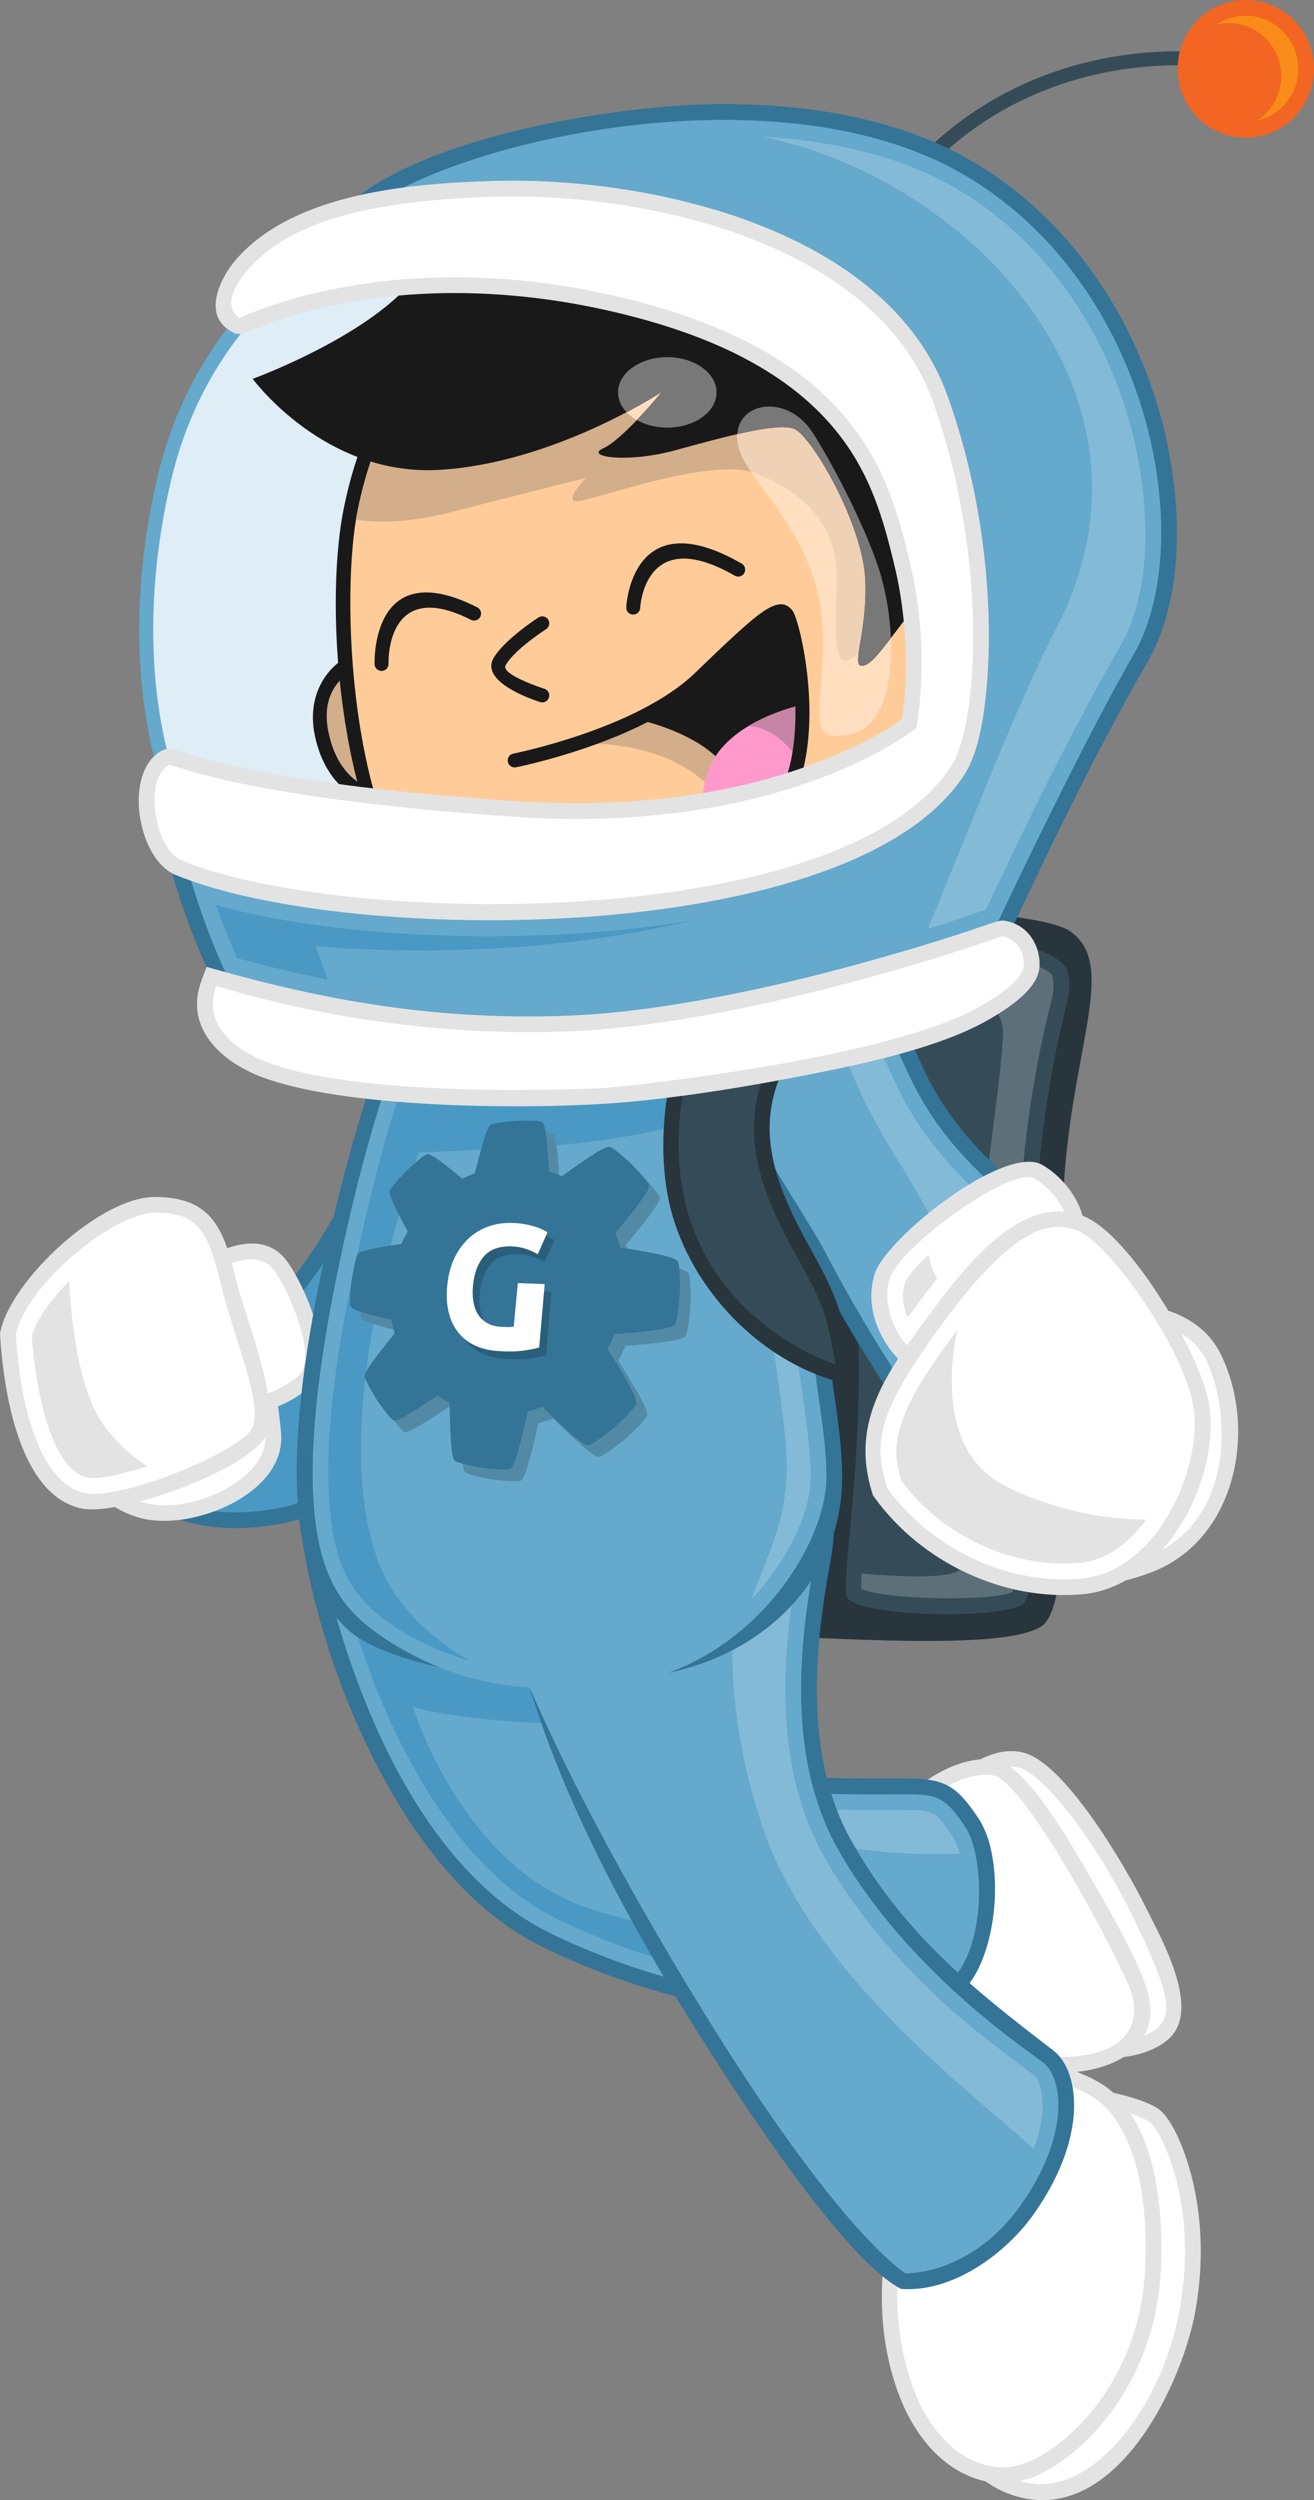 <?xml version="1.0" encoding="utf-8"?>
<!-- Generator: Adobe Illustrator 25.3.1, SVG Export Plug-In . SVG Version: 6.00 Build 0)  -->
<svg version="1.1" xmlns="http://www.w3.org/2000/svg" xmlns:xlink="http://www.w3.org/1999/xlink" x="0px" y="0px"
	 viewBox="481.578 73.793 244.276 464.54" enable-background="new 481.578 73.793 244.276 464.54" xml:space="preserve">
<rect x="481.578" y="73.793" width="244.276" height="464.54" fill="#808080" stroke="none"/>
<g id="Layer_1">
	<g id="_105815792">
		<path id="_105036856" fill="#65A9CC" d="M512.499,221.388c-2.013-4.529-3.331-11.112-4.024-15.949
			c-2.02-14.077-0.922-28.68,2.252-42.5c3.363-14.643,10.717-27.637,21.928-37.669c4.212-3.769,10.524-8.361,15.863-10.5l0.31-0.124
			l0.331-0.042c23.557-2.968,64.651-2.163,83.344,14.331c14.648,12.923,22.946,24.738,25.288,44.26
			c0.375,3.131,0.629,6.275,0.936,9.414c0.872,8.956,0.444,21.2-2.104,29.986l-0.203,0.702l-0.536,0.492
			c-4.058,3.723-11.267,7.44-16.202,9.631c-15.954,7.082-34.089,10.3-51.426,11.198c-17.858,0.925-36.35,0.211-53.948-3.166
			c-5.826-1.117-13.308-2.774-18.83-5.092l-0.956-0.4L512.499,221.388z"/>
		<path id="_105044656" fill="#DEEDF6" d="M514.877,220.331c0,0-9.663-21.757-1.613-56.809c8.049-35.052,36.22-46.334,36.22-46.334
			s57.551-7.253,81.295,13.698c23.744,20.951,23.744,35.454,25.353,51.974c1.609,16.52-2.012,29.009-2.012,29.009
			s-19.318,17.729-66.002,20.146c-46.683,2.417-71.635-8.058-71.635-8.058L514.877,220.331L514.877,220.331z"/>
		<path id="_105046936" fill="#191919" d="M554.227,193.61l2.679,27.273c0.492,5.012-7.195,2.1-8.724,1.306
			c-4.598-2.391-7.068-6.863-8.09-11.806c-1.714-8.292,3.132-15.255,11.452-16.403L554.227,193.61z"/>
		<path id="_105042472" fill="#D3AE8A" d="M551.9,196.561c0,0-11.673,1.611-9.257,13.295c2.415,11.684,11.671,11.281,11.671,11.281
			L551.9,196.561z"/>
		<path id="_105036088" fill="#191919" d="M673.903,178.657c7.796-0.523,14.083,4.102,13.81,13.146
			c-0.19,6.317-2.7,11.661-7.505,15.753c-3.048,2.597-5.686,3.669-9.104,5.373c-1.134,1.125-6.144,10.834-7.238,12.642
			c-4.76,7.849-10.607,14.903-18.397,19.915c-10.256,6.602-25.72,11.823-38.052,12.697c-19.441,1.265-32.391,0.667-47.296-14.255
			c-14.915-14.933-18.655-56.072-14.593-75.894c4.215-20.566,14.904-35.231,34.782-43.192c23.317-9.337,57.315-11.031,75.368,9.564
			C665.454,145.561,672.834,163.302,673.903,178.657L673.903,178.657z"/>
		<path id="_105043720" fill="#FFCC99" d="M607.238,255.585c-15.494,1.008-29.781,2.016-45.275-13.497
			c-15.494-15.512-17.104-57.818-13.885-73.53c3.22-15.713,11.064-32.433,33.198-41.297c22.136-8.865,55.137-10.88,72.441,8.863
			c17.305,19.743,17.708,45.529,17.708,45.529s14.086-3.223,13.683,10.072c-0.402,13.295-12.073,17.326-15.293,18.937
			c-3.221,1.611-8.854,21.755-25.758,32.634C627.155,254.174,607.238,255.585,607.238,255.585L607.238,255.585z"/>
		<path id="_105045352" fill="#D3AE8A" d="M588.912,212.003c0,0,13.803-1.131,23.078,6.57c9.276,7.702,11.538,18.122,11.538,16.763
			c0-1.36-2.261-25.372-2.714-26.956c-0.453-1.585-5.656-7.475-5.656-7.475s-9.963,5.208-16.072,7.021
			C592.975,209.739,588.912,212.003,588.912,212.003z"/>
		<path id="_105045280" fill="#D3AE8A" d="M547.753,170.386c0.105-0.642,0.211-1.256,0.329-1.828
			c3.216-15.72,11.058-32.428,33.192-41.299c1.247-0.499,2.534-0.974,3.848-1.427c1.846-0.135,3.506-0.26,4.919-0.356
			c13.123-0.907,28.511,0.453,30.998,0.68c2.487,0.227,15.839,11.099,20.815,15.629c4.977,4.531,14.48,23.557,14.48,23.557
			S650,184.822,642.76,193.43c-7.239,8.608-5.656-2.264-5.656-12.458c0-10.194-6.788-16.083-15.159-19.254
			c-8.371-3.171-30.997,5.437-33.26,5.21c-2.263-0.227,1.81-4.304,1.81-4.304s-4.752,1.131-25.114,6.342
			C557.973,170.862,552.161,170.992,547.753,170.386L547.753,170.386z"/>
		<path id="_105044560" fill="#FFDFBF" d="M605.628,140.153c5.058,0,9.157,2.932,9.157,6.548c0,3.615-4.1,6.547-9.157,6.547
			c-5.055,0-9.155-2.932-9.155-6.547C596.472,143.085,600.573,140.153,605.628,140.153L605.628,140.153z"/>
		<path id="_105043504" fill="#FFDFBF" d="M620.822,160.903c4.426,6.648,13.079,15.511,13.683,29.814
			c0.604,14.303-4.026,21.355,5.029,19.541c9.056-1.813,8.853-18.937,5.836-29.412c-2.31-8.02-8.785-20.557-12.708-26.651
			C626.731,144.985,613.413,149.776,620.822,160.903z"/>
		<path id="_105040888" fill="#EFD2B6" d="M620.827,160.905l0.388,0.575c0.253,0.071,0.499,0.15,0.731,0.238
			c8.371,3.171,15.158,9.059,15.158,19.254c0,10.194-1.583,21.066,5.657,12.458c1.379-1.638,2.719-3.672,3.994-5.89
			c-0.325-2.375-0.801-4.657-1.388-6.691c-2.308-8.023-8.784-20.555-12.709-26.656C626.731,144.987,613.413,149.775,620.827,160.905
			L620.827,160.905z"/>
		<path id="_105046216" fill="#191919" d="M555.923,128.47c-9.658,9.266-27.366,15.712-27.366,15.712s13.278,18.129,34.609,16.921
			c21.33-1.208,41.452-14.503,41.452-14.503s-7.245,8.864-10.866,10.476c-3.622,1.61,4.428,2.818,13.281,0.401
			c8.854-2.417,18.914-5.235,22.134-4.028c3.221,1.208,12.879,17.728,13.281,28.203c0.403,10.475-3.22,16.92,0,15.712
			c3.221-1.208,9.659-14.102,14.488-14.102s19.318-4.834,19.318-4.834s-0.807-41.903-19.318-52.378
			c-18.513-10.476-23.745-8.46-23.745-8.46C617.286,105.15,570.362,114.618,555.923,128.47L555.923,128.47z"/>
		<path id="_105047608" fill="#787878" d="M598.056,150.382c4.104-2.163,6.564-3.781,6.564-3.781s-2.134,2.599-4.658,5.24
			c1.558,0.88,3.528,1.408,5.667,1.408c5.058,0,9.157-2.932,9.157-6.547c0-3.616-4.1-6.548-9.157-6.548
			c-5.056,0-9.155,2.932-9.155,6.548C596.473,148.066,597.055,149.333,598.056,150.382L598.056,150.382z"/>
		<path id="_105037216" fill="#787878" d="M618.647,154.45c4.719-1.084,8.708-1.68,10.521-1
			c3.221,1.208,12.879,17.728,13.281,28.203c0.403,10.475-3.22,16.92,0,15.712c1.211-0.454,2.876-2.566,4.742-5.02
			c-0.17-4.036-0.847-8.111-1.821-11.499c-2.31-8.02-8.785-20.557-12.708-26.651C628.064,147.054,619.022,148.328,618.647,154.45
			L618.647,154.45z"/>
		<path id="_105037144" fill="#191919" d="M553.807,197.128c0.019,0.716-0.546,1.314-1.262,1.333
			c-0.715,0.018-1.313-0.546-1.332-1.262c-0.001-0.057-0.784-20.618,19.086-10.561c0.641,0.322,0.898,1.105,0.576,1.745
			c-0.322,0.64-1.104,0.897-1.745,0.576C553.186,180.887,553.807,197.085,553.807,197.128L553.807,197.128z"/>
		<path id="_105036808" fill="#191919" d="M600.591,186.765c-0.041,0.715-0.658,1.261-1.373,1.22
			c-0.716-0.042-1.262-0.658-1.221-1.374c0.003-0.054,0.908-19.937,21.462-8.099c0.62,0.356,0.834,1.151,0.479,1.771
			c-0.356,0.62-1.151,0.834-1.771,0.478C601.297,171.045,600.593,186.722,600.591,186.765z"/>
		<path id="_105042544" fill="#191919" d="M582.798,201.776c0.679,0.225,1.048,0.96,0.823,1.638
			c-0.225,0.679-0.96,1.048-1.639,0.823c-0.029-0.009-11.3-3.435-8.674-8.112c1.966-3.5,8.369-7.6,8.385-7.609
			c0.604-0.384,1.406-0.206,1.791,0.397c0.384,0.603,0.206,1.406-0.397,1.791c-0.015,0.009-5.856,3.748-7.511,6.692
			C574.584,199.162,582.775,201.768,582.798,201.776L582.798,201.776z"/>
		<path id="_105039328" fill="#191919" d="M601.206,207.74c0,0,8.904,2.066,13.734,6.9c4.829,4.833,6.086,9.215,6.086,9.215
			s8.952-7.758,9.354-19.238c0.401-11.48-3.219-17.325-3.219-17.325s-6.441,3.225-11.672,9.066
			C610.258,202.2,601.001,207.639,601.206,207.74z"/>
		<path id="_105047680" fill="#FF99CC" d="M614.385,232.419c0,0-4.43-6.648-1.008-15.714c3.422-9.066,17.104-11.886,17.104-11.886
			S633.701,222.548,614.385,232.419z"/>
		<path id="_105040624" fill="#C785A6" d="M620.731,208.694c4.721-2.832,9.747-3.871,9.747-3.871s0.779,4.314-0.745,9.869
			C626.632,210.18,623.305,208.869,620.731,208.694z"/>
		<path id="_105044632" fill="#191919" d="M577.516,216.365c-0.701,0.143-1.389-0.311-1.532-1.012
			c-0.143-0.702,0.312-1.39,1.013-1.533c0.066-0.012,22.977-4.563,33.768-14.972c5.571-5.374,9.225-8.828,11.708-10.723
			c3.137-2.396,4.898-2.624,6.263-1.088l0.032,0.04l0.013,0.016l0.02,0.026c0.086,0.105,0.165,0.224,0.238,0.355l0.002-0.002
			c0.904,1.611,2.802,9.083,2.999,17.318c0.196,8.331-1.302,17.582-7.186,22.81l0.002,0.003c-0.81,0.718-1.708,1.366-2.695,1.92
			c-15.38,8.646-20.023,5.215-20.035,5.208c-0.609-0.379-0.797-1.182-0.419-1.791c0.379-0.609,1.182-0.797,1.791-0.418
			c0.009,0.006,3.396,2.602,17.393-5.266c0.812-0.456,1.559-0.996,2.236-1.597l0.002,0.002l0.003-0.002
			c5.185-4.604,6.497-13.098,6.313-20.806c-0.185-7.803-1.871-14.683-2.672-16.109l0.001-0.001l-0.001-0.003
			c-0.259-0.238-1.018,0.151-2.722,1.451c-2.396,1.828-5.992,5.229-11.486,10.529C601.223,211.66,577.585,216.351,577.516,216.365z"
			/>
		<path id="_105042208" fill="#337497" d="M563.927,266.794c1.511,3.408,9.257,20.862,11.675,25.597l0.976,0.984l-0.592,1.723
			c-5.544,16.119-22.569,57.491-40.6,61.48c-8.032,1.776-16.936,1.771-24.399-2.067c-4.615-2.372-9.355-6.827-9.918-12.27
			c-0.804-7.793,5.195-18.101,13.668-18.403c3.227-0.116,6.479-0.21,9.717-0.225c9.062-7.359,17.936-20.162,22.562-30.441
			c3.696-8.214,8.416-18.063,11.194-26.65l5.717-17.818V266.794L563.927,266.794z"/>
		<path id="_105046816" fill="#4A99C4" d="M573.217,294.146c0,0-19.006,55.27-38.464,59.573
			c-19.457,4.304-30.093-5.209-30.77-11.778c-0.678-6.57,4.523-14.949,10.86-15.177c6.336-0.227,10.635-0.227,10.635-0.227
			s14.934-11.552,24.21-32.165c9.275-20.613,11.311-26.957,11.311-26.957S572.992,293.919,573.217,294.146L573.217,294.146z"/>
		<path id="_105039976" fill="#E3E3E4" d="M496.689,343.819c-1.871-4.08,0.181-13.449,2.269-16.138
			c4.257-5.479,16.167-11.856,23.19-10.6c8.966,1.603,11.072,15.531,11.68,23.033c0.921,11.338-16.732,18.277-26.083,15.749
			c-3.89-1.052-7.253-3.148-9.267-6.714C497.314,347.085,497.243,345.86,496.689,343.819z"/>
		<path id="_105041968" fill="#FFFFFF" d="M499.457,342.845c0.453,1.586,0.68,7.93,9.05,10.193c8.371,2.266,23.08-4.303,22.4-12.685
			c-0.68-8.381-2.942-19.253-9.277-20.386c-6.335-1.134-17.194,5.436-20.362,9.514C498.1,333.559,499.005,342.62,499.457,342.845
			L499.457,342.845z"/>
		<path id="_105038536" fill="#E3E3E4" d="M516.124,310.249c4.731-3.977,13.885-8.672,18.711-2.231
			c3.565,4.759,9.735,19.028,4.044,23.722c-3.687,3.039-9.575,5.918-14.2,3.214c-3.716-2.173-8.124-17.059-9.477-21.63l-0.545-1.839
			L516.124,310.249L516.124,310.249z"/>
		<path id="_105047032" fill="#FFFFFF" d="M518.011,312.491c5.657-4.757,11.766-6.342,14.481-2.717
			c2.716,3.623,8.37,16.535,4.525,19.706c-3.846,3.171-8.146,4.53-10.86,2.944C523.444,330.839,518.011,312.491,518.011,312.491z"/>
		<path id="_105042424" fill="#E3E3E4" d="M481.661,321.165c2.061-9.633,18.566-24.968,28.656-24.968
			c10.558,0,12.825,5.777,15.067,15.161c1.57,6.578,8.629,23.514,5.627,29.224c-3.374,6.416-27.198,14.908-34.164,13.514
			c-11.928-2.385-14.632-22.54-15.246-32.13l-0.023-0.403L481.661,321.165z"/>
		<path id="_105045136" fill="#FFFFFF" d="M484.526,321.78c2.036-9.514,18.324-22.652,25.793-22.652
			c7.468,0,9.728,2.49,12.218,12.912c2.489,10.42,8.146,22.877,5.883,27.181c-2.263,4.304-24.209,13.363-30.997,12.005
			C490.635,349.868,485.658,339.447,484.526,321.78z"/>
		<path id="_105038080" fill="#E3E3E4" d="M487.477,322.026c0.46,6.502,2.696,24.762,10.518,26.328
			c1.865,0.373,6.228-0.598,10.973-2.137c-2.276-1.39-4.994-3.597-7.734-7.108c-5.259-6.739-6.503-21.142-6.793-27.29
			C490.985,315.347,488.245,319.153,487.477,322.026z"/>
		<path id="_105035920" fill="#E3E3E4" d="M660.07,403.294c3.101-2.844,8.073-5.119,12.271-3.704
			c7.81,2.634,18.747,21.52,22.218,28.555c2.744,5.56,10.018,18.185,4.799,23.972c-2.228,2.468-6.394,3.723-9.626,3.958
			l-1.833,0.132l-29.56-51.326L660.07,403.294L660.07,403.294z"/>
		<path id="_105820904" fill="#FFFFFF" d="M662.049,405.45c0,0,4.977-4.564,9.357-3.086c4.38,1.477,13.705,13.248,20.528,27.074
			c6.822,13.827,7.607,18.099,5.249,20.713c-2.359,2.615-7.662,2.999-7.662,2.999L662.049,405.45z"/>
		<path id="_105814712" fill="#E3E3E4" d="M650.872,437.596l-0.805-0.805l0.619-29.591l0.946-0.848
			c3.768-3.375,9.815-6.346,14.942-5.586c5.72,0.85,14.264,15.934,16.991,20.62c3.263,5.607,9.232,15.747,11.163,21.822
			c3.425,10.784-6.05,15.539-15.408,15.709C666.886,459.141,657.813,446.115,650.872,437.596L650.872,437.596z"/>
		<path id="_105815120" fill="#FFFFFF" d="M653.02,435.603c0.792,0.793,13.688,20.613,26.246,20.387
			c12.557-0.227,14.252-6.911,12.669-11.893c-1.583-4.982-19.684-39.525-25.792-40.433c-6.108-0.905-12.557,4.87-12.557,4.87
			L653.02,435.603z"/>
		<path id="_105816944" fill="#28353C" d="M605.121,377.048c25.341,0.453,62.448,4.075,70.141-1.133
			c7.692-5.209,2.263-60.707,4.299-84.944c2.036-24.237,9.498-38.282,0.901-44.17c-8.598-5.889-80.097-5.887-90.957-0.451
			c-10.859,5.435-9.504,120.504-4.525,126.394C589.959,378.634,605.121,377.048,605.121,377.048L605.121,377.048z"/>
		<path id="_105826568" fill="#354C58" d="M680.007,254.051c-2.714-5.89-24.886-7.701-27.602-4.984
			c-2.716,2.718-14.029,38.962-11.767,65.236c2.263,26.275-2.709,52.098-1.69,56.062c1.019,3.965,30.77,4.529,33.146,1.133
			c2.377-3.397,3.39-30.467,2.031-54.93c-1.358-24.464,3.514-46.776,4.983-53.006C680.579,257.335,680.691,256.881,680.007,254.051z
			"/>
		<path id="_105817712" fill="#5D6F78" d="M677.237,255.077c-2.154-3.301-19.25-5.354-22.805-3.844
			c-0.791,1.207-1.812,4.019-2.731,6.879c5.688-0.638,16.86-0.733,16.321,8.471c-0.724,12.322-4.705,32.255-5.792,59.075
			c-1.086,26.82,1.449,38.418-2.896,40.229c-3.164,1.317-12.649,0.715-17.581,0.289c-0.062,1.177-0.085,2.171-0.04,2.851
			c4.18,2.01,24.266,2.391,28.08,0.57c2.856-6.545,1.821-45.424,1.409-52.867c-0.976-17.562,1.007-36.681,5.057-53.84
			C676.941,260.005,677.814,257.89,677.237,255.077z"/>
		<path id="_105821312" fill="#337497" d="M538.294,356.919l46.607,19.402l0.29,1.547c1.657,8.675,7.807,18.331,16.273,21.592
			c12.976,4.997,34.529,4.786,48.498,4.786c7.317,0,9.471,1.334,13.524,7.423c5.055,7.594,3.712,25.429-2.856,32.006
			c-5.653,5.66-22.075,5.53-29.416,5.045c-16.604-1.099-33.667-5.812-48.604-13.089c-2.354-1.147-4.61-2.483-6.759-3.979
			c-20.444-14.229-33.777-46.396-37.835-70.192L538.294,356.919L538.294,356.919z"/>
		<path id="_105816272" fill="#65A9CC" d="M540.904,360.967c0,0,9.503,55.723,42.989,72.031
			c33.486,16.31,68.331,14.951,74.666,8.608c6.335-6.344,6.11-22.878,2.491-28.314c-3.619-5.438-4.978-6.117-11.087-6.117
			c-6.107,0-34.845,0.682-49.55-4.982c-14.706-5.663-18.1-23.783-18.1-23.783L540.904,360.967z"/>
		<path id="_105824360" fill="#4A99C4" d="M544.834,365.8c5.132,23.416,18.881,54.111,40.342,64.565
			c13.633,6.639,29.149,11.057,44.338,12.348l3.756-8.326c0,0-17.377,1.814-41.631-5.798c-24.255-7.611-33.306-37.692-33.306-37.692
			s4.705,1.811,20.272,2.899c2.32,0.162,4.761,0.173,7.248,0.084c-2.892-4.076-4.99-8.74-6.085-13.365L544.834,365.8L544.834,365.8z
			"/>
		<path id="_105825944" fill="#83BAD7" d="M659.976,418.221c-0.334-1.31-0.785-2.439-1.363-3.308
			c-2.936-4.409-3.394-4.811-8.649-4.811c-9.267,0-21.201,0.064-32.237-1.172c4.149,3.229,9.053,5.74,14.819,6.973
			C642.695,418.07,652.132,418.513,659.976,418.221z"/>
		<path id="_105813536" fill="#E3E3E4" d="M657.295,522.301l27.218-60.447l2.269,0.431c2.841,0.54,7.66,1.701,10.016,3.273
			c3.044,2.032,5.391,9.087,6.258,12.433c2.104,8.123,2.24,16.819,0.77,25.061c-2.393,13.413-13.808,37.496-30.779,35.118
			c-7.76-1.089-14.322-7.195-15.606-14.997L657.295,522.301L657.295,522.301z"/>
		<path id="_105823688" fill="#FFFFFF" d="M660.331,522.697c0,0,1.81,10.984,13.123,12.571
			c11.313,1.586,24.095-13.702,27.489-32.732c3.394-19.028-3.395-32.957-5.77-34.543c-2.375-1.587-8.936-2.832-8.936-2.832
			L660.331,522.697L660.331,522.697z"/>
		<path id="_105816080" fill="#E3E3E4" d="M651.425,477.629l22.345-21.524l1.626,0.467c3.492,1.007,9.457,3.054,12.229,5.295
			c8.974,7.257,10.193,22.54,9.797,33.081c-0.365,9.706-3.425,19.066-9.194,26.909c-3.738,5.083-9.556,10.558-15.669,12.569
			c-5.703,1.877-11.571,0.026-15.998-3.811c-6.004-5.202-9.023-13.385-10.317-21.02c-1.61-9.503-0.802-23.509,5.022-31.74
			L651.425,477.629L651.425,477.629z"/>
		<path id="_105814544" fill="#FFFFFF" d="M653.655,479.546c0,0-7.692,10.872-4.525,29.56c3.168,18.688,14.255,25.256,22.513,22.538
			c8.259-2.717,22.06-15.741,22.852-36.808c0.792-21.066-5.771-28.314-8.712-30.693c-2.94-2.378-11.199-4.757-11.199-4.757
			L653.655,479.546L653.655,479.546z"/>
		<path id="_105826520" fill="#337497" d="M576.755,370.426l56.32-24.897l1.377,1.992c2.023,2.924,2.315,8.459,2.097,11.82
			c-0.188,2.947-0.931,6.301-1.401,9.244c-0.756,4.73-1.348,9.463-1.593,14.248c-0.587,11.365,0.733,23.27,6.463,33.31
			c9.713,17.015,22.173,26.998,37.247,38.54c3.541,2.711,4.259,8.054,3.91,12.197c-0.562,6.667-3.756,13.2-7.61,18.564
			c-5.089,7.082-14.591,14.021-23.756,13.677l-0.729-0.028l-0.63-0.364c-12.109-7.019-35.208-43.875-41.994-55.162
			c-9.896-16.46-19.407-34.658-25.39-52.979c-1.646-5.047-3.949-12.761-4.214-18.152L576.755,370.426z"/>
		<path id="_105821240" fill="#65A9CC" d="M574.529,373.017c0,0,6.383,22.381,34.438,69.042
			c28.055,46.662,40.952,54.137,40.952,54.137s11.99,0.451,21.268-12.459c9.277-12.909,8.143-23.783,4.298-26.727
			c-3.845-2.944-25.339-17.214-38.01-39.414c-12.671-22.199-4.301-51.42-3.848-58.441c0.453-7.022-1.582-9.965-1.582-9.965
			L574.529,373.017L574.529,373.017z"/>
		<path id="_105823496" fill="#83BAD7" d="M673.742,473.043c0.828-2.177,1.407-4.415,1.597-6.655
			c0.155-1.844,0.032-5.779-1.633-7.056c-5.517-4.223-10.648-7.92-15.877-12.637c-8.869-8.001-16.962-17.25-22.896-27.65
			c-6.294-11.024-7.873-24.018-7.228-36.515c0.258-4.994,0.872-9.934,1.659-14.867c0.337-2.109,0.84-4.507,1.138-6.745
			c-5.745,0.351-9.903,0.619-9.903,0.619s-7.966,18.845,2.532,51.103C632.053,440.054,661.363,461.963,673.742,473.043
			L673.742,473.043z"/>
		<path id="_105813488" fill="#337497" d="M637.592,252.481h3.348l-1.111,3.759c-3.29,11.23-4.321,29.005-4.86,40.533
			c-0.452,9.649-0.32,19.162,0.74,28.766c0.671,6.078,1.821,12.186,2.263,18.27c0.107,1.488,0.168,2.98,0.168,4.473
			c0,20.212-16.46,34.352-35.578,36.881c-11.357,1.504-23.528,1.254-34.821-0.695c-6.267-1.083-17.298-3.648-21.938-8.291
			c-5.352-5.359-7.498-11.592-8.468-19.02c-2.065-15.828,1.633-36.198,4.963-51.623c2.642-12.234,12.659-52.547,23.701-61.051
			l0.447-0.346l0.546-0.154C587.922,238.09,617.705,244.449,637.592,252.481z"/>
		<path id="_105818144" fill="#65A9CC" d="M567.786,246.801c0,0-11.768,9.063-22.625,59.348
			c-10.858,50.285-3.168,62.069,2.714,67.954c3.949,3.955,15.922,12.064,30.857,13.134c7.289,0.521,10.332,0.588,18.194-0.448
			c23.979-3.165,38.284-25.823,38.284-38.509c0-12.686-4.525-22.65-3.168-51.645c1.358-28.994,4.977-41.226,4.977-41.226
			S596.747,238.647,567.786,246.801L567.786,246.801z"/>
		<path id="_105814064" fill="#4A99C4" d="M633.504,257.184c-0.451-0.169-0.979-0.365-1.597-0.588
			c-3.517-1.27-7.089-2.416-10.682-3.453c-10.437-3.005-21.568-5.219-32.436-5.596c-6.515-0.225-13.25,0.211-19.573,1.897
			c-2.328,2.267-5.266,7.852-6.502,10.388c-6.911,14.159-11.386,31.625-14.692,46.934c-3.165,14.656-6.843,34.582-4.88,49.633
			c0.798,6.099,2.399,11.229,6.804,15.636c4.56,4.567,11.818,8.224,18.938,10.343c-7.596-4.447-14.059-10.48-17.068-18.664
			c-10.136-27.543,7.601-75.747,7.601-75.747s0.363,0,21.359-1.088c20.995-1.088,37.65-6.885,37.65-6.885l13.238-13.252
			C632.172,263.353,632.776,260.114,633.504,257.184L633.504,257.184z"/>
		<path id="_105814400" fill="#83BAD7" d="M621.256,370.947c0.541-0.571,1.069-1.151,1.584-1.753
			c4.536-5.275,9.442-13.736,9.442-20.913c0-1.351-0.056-2.7-0.152-4.05c-0.437-5.998-1.579-12.051-2.244-18.051
			c-1.095-9.909-1.234-19.727-0.768-29.682c0.213-4.53,0.505-9.971,0.967-15.61l-1.702,0.024c0,0-5.793,21.021-3.259,41.137
			c2.534,20.114,4.887,26.806-0.905,41.302C623.097,366.157,622.117,368.685,621.256,370.947L621.256,370.947z"/>
		<path id="_105814976" fill="#528AA6" d="M585.618,293.593c0.813,0.265,1.605,0.583,2.365,0.952
			c2.878-2.06,7.954-5.729,8.894-5.493c0.941,0.237,4.041,3.157,4.041,3.157s3.059,3.125,3.304,4.081
			c0.246,0.955-3.912,5.94-6.275,8.803c0.368,0.848,0.684,1.736,0.942,2.656c3.646,0.593,10.214,1.636,10.703,2.59
			c0.489,0.955,0.348,5.83,0.348,5.83s-0.322,4.955-0.912,5.902c-0.59,0.948-7.398,1.482-11.195,1.81
			c-0.386,0.944-0.834,1.848-1.33,2.718c2.045,3.273,5.754,9.132,5.367,10.194c-0.386,1.062-4.075,4.38-4.075,4.38
			s-3.785,3.135-4.84,3.328c-1.056,0.193-5.889-4.543-8.584-7.149c-0.875,0.344-1.771,0.644-2.69,0.872
			c-0.852,3.711-2.313,10.265-3.238,10.656c-0.926,0.391-5.323-0.179-5.323-0.179s-4.274-0.727-5.039-1.353
			c-0.765-0.627-0.859-7.106-0.944-10.758c-0.769-0.408-1.495-0.86-2.193-1.358c-2.747,1.845-7.452,5.034-8.231,4.64
			c-0.778-0.395-3.096-3.82-3.096-3.82s-2.152-3.445-2.26-4.39c-0.107-0.944,3.505-5.362,5.577-7.931
			c-0.235-0.812-0.427-1.651-0.572-2.51c-2.756-0.658-7.423-1.758-7.674-2.58c-0.251-0.824,0.263-4.884,0.263-4.884
			s0.633-3.993,1.107-4.765c0.474-0.771,5.297-1.463,8.138-1.887c0.349-0.792,0.743-1.569,1.169-2.316
			c-1.351-2.525-3.68-6.786-3.346-7.618c0.334-0.832,3.168-3.688,3.168-3.688s2.925-2.787,3.73-3.065
			c0.804-0.279,4.449,2.787,6.607,4.577c0.753-0.379,1.524-0.723,2.32-1.026c0.792-3.122,2.119-8.517,2.927-8.983
			c0.808-0.465,4.772-0.767,4.772-0.767s4.045-0.161,4.81,0.228C585.116,284.838,585.418,290.363,585.618,293.593L585.618,293.593z"
			/>
		<path id="_105817640" fill="#337497" d="M622.191,269.638c2.861-11.232,12.012-21.556,22.754-11.118
			c1.506,1.462,2.765,3.083,3.858,4.871c2.31,3.785,3.864,8.124,6,12.054c3.265,6.004,7.516,10.999,12.499,15.652
			c1.041,0.972,2.095,1.931,3.158,2.878c11.462,10.226,35.104,26.224,35.104,42.98c0,17.034-18.292,26.308-33.36,22.073
			c-14.635-4.111-39.393-48.271-45.138-62.424c-2.949-7.271-5.802-18.541-4.95-26.554l0.022-0.21L622.191,269.638L622.191,269.638z"
			/>
		<path id="_105816656" fill="#65A9CC" d="M621.953,266.012c2.942-11.554,13.259-12.867,20.952-5.392
			c7.692,7.475,5.658,16.989,22.399,32.618c16.742,15.629,37.332,28.314,37.332,43.717s-16.741,22.878-29.639,19.253
			c-10.479-2.943-28.578-31.611-38.148-50.033c-2.208-4.246-9.398-15.027-10.497-17.741
			C618.472,273.94,621.953,266.012,621.953,266.012z"/>
		<path id="_105816584" fill="#83BAD7" d="M684.162,313.376c-6.427-5.904-13.353-11.242-17.6-15.031
			c-1.097-0.977-2.184-1.965-3.256-2.966c-5.45-5.089-10.08-10.573-13.648-17.136c-2.077-3.821-3.628-8.155-5.854-11.799
			c-0.836-1.368-1.789-2.605-2.941-3.725c-0.889-0.863-1.804-1.578-2.718-2.152l-1.619,1.318c0,0,1.267,10.509,11.766,27.181
			c10.498,16.672,12.308,25.552,12.308,25.552L684.162,313.376L684.162,313.376z"/>
		<path id="_105822536" fill="#E3E3E4" d="M688.093,316.369c7.585-1.026,16.69,1.565,20.333,8.857
			c7.055,14.123,2.956,34.816-12.908,40.747c-17.352,6.487-31.172,0.855-33.349-18.499
			C660.433,332.05,672.727,317.362,688.093,316.369z"/>
		<path id="_105818456" fill="#FFFFFF" d="M688.383,319.286c0,0,12.896-1.809,17.422,7.25c4.525,9.059,5.654,30.35-11.313,36.693
			c-16.969,6.344-27.604,0-29.413-16.082C663.268,331.065,677.069,319.966,688.383,319.286L688.383,319.286z"/>
		<path id="_105812480" fill="#E3E3E4" d="M656.302,331.149c-8.35-2.554-14.793-11.977-12.124-20.651
			c2.041-6.638,24.244-24.272,31.192-20.247c4.718,2.733,9.189,9.115,7.435,14.732c-1.562,5.006-8.961,13.934-12.626,17.6
			c-3.367,3.364-7.482,6.721-11.941,8.488l-0.955,0.377l-0.98-0.299H656.302z"/>
		<path id="_105822896" fill="#FFFFFF" d="M657.159,328.349c-8.146-2.491-11.993-11.1-10.182-16.989
			c1.811-5.889,22.626-21.064,26.925-18.574c4.299,2.491,7.239,7.702,6.108,11.326C678.88,307.735,668.019,324.044,657.159,328.349
			L657.159,328.349z"/>
		<path id="_105815840" fill="#E3E3E4" d="M655.79,311.352c-0.2-0.394-0.408-0.816-0.619-1.265c-0.441-0.93-0.756-1.98-0.976-3.108
			c-2.346,2.137-4.057,4.061-4.418,5.24c-0.655,2.131-0.354,4.362,0.552,6.388l1.893-2.575
			C653.294,314.581,654.487,312.989,655.79,311.352L655.79,311.352z"/>
		<path id="_105817880" fill="#E3E3E4" d="M643.731,351.201c-4.25-13.47,3.01-22.825,10.845-33.428
			c5.804-7.853,17.001-22.86,28.612-17.944c8.607,3.645,21.109,24.982,22.993,34.039c2.873,13.801-7.882,34.692-23.182,36.13
			c-14.87,1.396-30.146-5.916-38.849-17.961l-0.276-0.384L643.731,351.201L643.731,351.201z"/>
		<path id="_105816224" fill="#FFFFFF" d="M646.526,350.319c-2.716-8.607-1.811-14.271,10.407-30.807
			c12.218-16.536,19.23-19.478,25.114-16.987c5.883,2.491,19.006,21.065,21.269,31.938c2.263,10.872-6.108,31.257-20.589,32.616
			C668.247,368.44,654.218,360.966,646.526,350.319L646.526,350.319z"/>
		<path id="_105825440" fill="#E3E3E4" d="M649.176,348.984c7.537,10.139,20.629,16.368,33.276,15.18
			c4.784-0.448,9.019-3.665,12.211-8.013c-5.7-0.038-15.704-0.993-26.101-6.196c-12.164-6.089-10.5-21.896-9.035-29.028l-0.24,0.326
			c-4.238,5.734-11.576,15.384-11.065,22.997C648.333,345.86,648.71,347.442,649.176,348.984L649.176,348.984z"/>
		<path id="_105812984" fill="#337497" d="M583.629,291.419c0.812,0.265,1.604,0.583,2.364,0.952
			c2.879-2.061,7.954-5.73,8.896-5.492c0.94,0.237,4.04,3.157,4.04,3.157s3.059,3.126,3.305,4.081
			c0.245,0.955-3.913,5.94-6.276,8.804c0.369,0.848,0.686,1.736,0.943,2.655c3.646,0.593,10.213,1.636,10.702,2.591
			c0.49,0.955,0.348,5.83,0.348,5.83s-0.321,4.955-0.911,5.902c-0.59,0.947-7.398,1.482-11.196,1.809
			c-0.385,0.945-0.833,1.848-1.33,2.719c2.045,3.272,5.754,9.132,5.368,10.193c-0.386,1.062-4.076,4.381-4.076,4.381
			s-3.784,3.135-4.84,3.328c-1.055,0.193-5.889-4.543-8.584-7.15c-0.875,0.345-1.771,0.645-2.689,0.873
			c-0.852,3.71-2.312,10.265-3.238,10.655c-0.926,0.392-5.323-0.179-5.323-0.179s-4.274-0.727-5.039-1.352
			c-0.764-0.627-0.859-7.107-0.944-10.759c-0.768-0.408-1.494-0.859-2.193-1.358c-2.747,1.845-7.452,5.035-8.23,4.641
			c-0.778-0.395-3.097-3.82-3.097-3.82s-2.151-3.445-2.26-4.391c-0.106-0.943,3.505-5.362,5.578-7.93
			c-0.235-0.812-0.428-1.652-0.573-2.51c-2.755-0.658-7.423-1.758-7.674-2.58c-0.251-0.824,0.264-4.885,0.264-4.885
			s0.633-3.992,1.107-4.764c0.475-0.771,5.297-1.463,8.138-1.887c0.35-0.793,0.744-1.569,1.169-2.316
			c-1.351-2.525-3.679-6.786-3.345-7.619c0.333-0.832,3.167-3.688,3.167-3.688s2.925-2.787,3.729-3.065
			c0.805-0.278,4.449,2.787,6.608,4.577c0.752-0.378,1.523-0.723,2.319-1.025c0.792-3.123,2.119-8.518,2.927-8.983
			c0.809-0.465,4.773-0.767,4.773-0.767s4.044-0.161,4.809,0.229C583.127,282.664,583.427,288.189,583.629,291.419L583.629,291.419z
			"/>
		<path id="_105822128" fill="#2A5F7B" d="M577.801,306.825c-2.224-0.038-3.888,0.582-4.993,1.85
			c-1.102,1.26-1.779,3.018-2.019,5.275c-0.116,1.097-0.101,2.112,0.04,3.021c0.143,0.92,0.42,1.728,0.836,2.411
			c0.422,0.693,0.985,1.244,1.678,1.652c0.711,0.42,1.559,0.662,2.557,0.727c0.54,0.034,1.012,0.057,1.401,0.057
			c0.396,0,0.745-0.027,1.046-0.078c0.256-2.717,0.513-5.416,0.765-8.096c1.645,0.064,3.31,0.121,4.991,0.188
			c-0.33,3.882-0.672,7.803-1.018,11.771c-0.633,0.215-1.648,0.414-3.021,0.599c-1.356,0.183-3.01,0.198-4.923,0.047
			c-1.621-0.128-3.065-0.507-4.31-1.15c-1.225-0.633-2.227-1.488-3.013-2.568c-0.78-1.072-1.33-2.341-1.643-3.818
			c-0.313-1.47-0.357-3.113-0.149-4.949c0.21-1.84,0.654-3.457,1.332-4.84c0.684-1.396,1.533-2.57,2.556-3.533
			c1.021-0.961,2.189-1.682,3.499-2.178c1.322-0.5,2.709-0.75,4.173-0.744c0.998,0.003,1.901,0.072,2.703,0.214
			c0.812,0.142,1.502,0.305,2.08,0.487c0.592,0.188,1.067,0.387,1.444,0.582c0.372,0.193,0.645,0.344,0.805,0.453
			c-0.603,1.361-1.206,2.718-1.8,4.077c-0.652-0.384-1.393-0.722-2.238-1.005C579.741,306.994,578.806,306.841,577.801,306.825
			L577.801,306.825z"/>
		<path id="_105819536" fill="#FFFFFF" d="M576.533,305.376c-2.223-0.037-3.887,0.583-4.992,1.85
			c-1.102,1.261-1.78,3.018-2.019,5.275c-0.116,1.098-0.101,2.113,0.04,3.022c0.143,0.92,0.42,1.727,0.835,2.411
			c0.423,0.693,0.986,1.243,1.678,1.651c0.711,0.421,1.56,0.663,2.558,0.727c0.539,0.035,1.012,0.058,1.4,0.058
			c0.396,0,0.746-0.028,1.047-0.078c0.256-2.718,0.512-5.416,0.765-8.096c1.646,0.064,3.31,0.121,4.99,0.186
			c-0.33,3.883-0.671,7.804-1.017,11.772c-0.634,0.215-1.648,0.414-3.021,0.6c-1.356,0.184-3.01,0.199-4.923,0.047
			c-1.621-0.129-3.065-0.508-4.31-1.148c-1.225-0.634-2.227-1.49-3.013-2.57c-0.78-1.072-1.331-2.34-1.643-3.816
			c-0.313-1.471-0.357-3.114-0.149-4.949c0.21-1.842,0.654-3.459,1.332-4.841c0.684-1.396,1.533-2.57,2.556-3.534
			c1.021-0.96,2.19-1.682,3.499-2.178c1.321-0.5,2.709-0.749,4.173-0.744c0.998,0.004,1.9,0.073,2.703,0.215
			c0.812,0.143,1.502,0.305,2.079,0.488c0.592,0.185,1.068,0.385,1.445,0.581c0.371,0.193,0.645,0.344,0.804,0.453
			c-0.602,1.361-1.205,2.718-1.799,4.077c-0.652-0.384-1.393-0.721-2.238-1.005C578.474,305.546,577.54,305.392,576.533,305.376
			L576.533,305.376z"/>
		<path id="_105817232" fill="#354C58" d="M651.362,104.221c7.235-7.828,15.971-13.402,25.457-16.815
			c9.961-3.583,20.757-4.783,31.521-3.707l-0.256,2.585c-10.391-1.039-20.8,0.115-30.392,3.564
			c-9.108,3.277-17.491,8.627-24.43,16.132L651.362,104.221z"/>
		<path id="_105825584" fill="#28353C" d="M618.254,247.044l16.169,14.297l-1.692,2.171c-11.537,14.799-9.651,25.759-0.991,41.365
			c5.197,9.366,6.123,11.616,8.044,21.91l0.892,4.782l-4.645-1.449c-14.564-4.547-26.88-18.203-30.093-33.061
			c-3.294-15.229,1.427-34.623,10.431-47.35L618.254,247.044L618.254,247.044z"/>
		<path id="_105823184" fill="#354C58" d="M618.76,251.399c0,0-15.088,21.33-9.959,45.042c5.128,23.71,28.104,30.882,28.104,30.882
			c-1.824-9.78-1.783-10.313-7.726-21.025c-8.993-16.207-11.285-28.517,1.242-44.587L618.76,251.399L618.76,251.399z"/>
		<path id="_105825728" fill="#337497" d="M694.891,196.81c-10.86,18.855-20.725,39.775-29.854,59.597l-0.448,0.972l-0.967,0.454
			c-6.312,2.964-14.274,5.354-20.961,7.154c-18.318,4.938-37.536,7.428-56.486,7.835c-15.519,0.331-33.369-0.367-48.405-4.674
			c-3.68-1.055-10.319-3.328-13.327-5.909l-0.374-0.322l-0.247-0.424c-3.346-5.731-15.068-32.62-10.933-38.431
			c1.83-2.56,6.397-1.619,9.03-1.189c4.857,0.797,9.711,1.842,14.56,2.73c15.804,2.887,31.491,4.652,47.585,4.482
			c15.654-0.166,31.871-2.512,46.728-7.551c4.778-1.621,17.42-6.588,20.624-10.667c1.52-1.944,2.229-11.682,2.335-14.18
			c0.372-8.857-0.315-18.198-2.067-26.884c-1.812-8.979-5.196-19.151-11.412-26.081c-17.167-19.143-41.01-19.708-64.856-21.601
			c-7.503-0.597-14.778-0.123-22.221,0.83c-3.198,0.41-11.163,2.431-13.022-1.112c-1.888-3.593,3.873-8.021,6.158-10.062
			c14.305-12.77,50.031-18.464,68.525-18.639c15.765-0.149,32.876,2.328,46.75,10.222c17.494,9.954,29.575,27.031,35.265,46.13
			C701.118,163.754,702.608,183.418,694.891,196.81z"/>
		<path id="_105814640" fill="#65A9CC" d="M526.348,260.017c0,0,12.676,10.878,59.762,9.871
			c47.086-1.008,76.265-14.707,76.265-14.707s17.904-38.88,29.979-59.83c12.073-20.951,3.22-69.3-32.195-89.445
			c-35.415-20.144-96.989-5.237-111.88,8.059c-14.891,13.295,2.012,3.221,27.366,5.237c25.354,2.015,49.099,2.821,66.806,22.563
			c17.708,19.741,15.697,65.271,11.269,70.911c-4.428,5.64-30.989,18.937-69.625,19.34c-38.635,0.403-66.806-10.072-68.818-7.252
			C513.264,227.584,520.11,249.34,526.348,260.017z"/>
		<path id="_105823616" fill="#4A99C4" d="M542.495,255.835l-2.265-6.285c0,0,34.886,3.768,69.754-4.676
			c-30.723,5.036-66.522,3.112-88.284-2.904c1.265,3.448,2.666,6.911,3.942,9.839C531.33,253.365,536.92,254.714,542.495,255.835z"
			/>
		<path id="_105818888" fill="#83BAD7" d="M664.846,242.887c7.747-16.563,16.025-33.471,24.969-49
			c6.848-11.883,5.195-30.122,1.441-42.723c-5.257-17.645-16.375-33.511-32.547-42.71c-10.481-5.963-23.106-8.561-35.331-9.258
			c38.859,8.026,77.081,48.421,54.418,91.642c-7.266,13.857-17.185,39.974-23.737,55.546c1.848-0.573,3.693-1.163,5.532-1.765
			C660.932,244.179,663.12,243.288,664.846,242.887z"/>
		<path id="_105818504" fill="#E3E3E4" d="M649.242,207.419c1.48-8.466,0.695-19.681-1.188-27.718
			c-2.258-9.635-4.658-17.938-11.023-25.818c-9.685-11.993-25.19-18.183-39.749-21.758c-16.605-4.083-34.116-5.177-50.996-2.159
			c-4.744,0.848-9.499,2.027-14.051,3.628c-0.908,0.32-5.289,2.233-6.085,2.233h-0.69l-0.618-0.308
			c-5.86-2.927-2.383-10.104,0.717-13.619c10.898-12.375,32.73-14.057,47.993-14.49c29.066-0.815,73.014,8.989,84.129,39.808
			c4.869,13.503,7.483,28.441,7.719,42.793c0.117,7.22-0.421,21.173-4.373,27.45c-20.543,32.563-115.177,32.096-146.885,18.869
			c-6.967-2.92-9.701-18.834-2.664-22.958l0.26-0.152l0.285-0.096c1.413-0.477,3.591,0.497,4.975,0.908
			c3.287,0.978,6.642,1.77,9.997,2.469c16.364,3.402,33.817,5.013,50.462,6.145c18.256,1.238,37.393-0.36,54.683-6.662
			C637.215,214.133,644.616,210.89,649.242,207.419z"/>
		<path id="_105817784" fill="#FFFFFF" d="M512.964,215.899c-4.829,2.82-2.516,15.712,2.313,17.728
			c29.634,12.366,123.444,13.703,143.273-17.728c4.829-7.655,6.84-38.679-3.623-67.688c-10.463-29.009-52.721-38.677-81.294-37.872
			c-28.574,0.805-39.84,6.646-45.877,13.496c-6.037,6.849-1.606,9.064-1.606,9.064s28.369-14.302,71.834-3.624
			c43.465,10.677,49.099,33.44,52.922,49.758c3.823,16.318,1.006,30.017,1.006,30.017s-24.144,19.943-74.652,16.518
			C526.751,222.144,513.571,215.697,512.964,215.899L512.964,215.899z"/>
		<path id="_105824576" fill="#F26522" d="M713.177,73.793c7.001,0,12.677,5.727,12.677,12.792c0,7.065-5.676,12.792-12.677,12.792
			c-7.002,0-12.677-5.727-12.677-12.792C700.501,79.52,706.176,73.793,713.177,73.793z"/>
		<path id="_105826448" fill="#F98C19" d="M713.177,76.721c5.384,0,9.748,4.416,9.748,9.863c0,4.699-3.251,8.627-7.598,9.618
			c2.664-1.761,4.43-4.799,4.43-8.258c0-5.447-4.364-9.864-9.747-9.864c-0.744,0-1.462,0.082-2.159,0.24
			C709.384,77.306,711.209,76.721,713.177,76.721L713.177,76.721z"/>
		<path id="_105813248" fill="#E3E3E4" d="M522.576,254.174c21.697,6.04,41.351,9.146,64.106,8.355
			c8.013-0.278,16.088-1.325,23.981-2.697c13.071-2.275,26.097-5.536,38.821-9.279c4.24-1.247,8.463-2.555,12.659-3.937
			c0.912-0.301,4.841-1.78,5.733-1.78h0.209l0.208,0.029c4.169,0.6,6.701,4.377,6.535,8.457c-0.177,4.333-6.12,8.008-9.56,9.985
			c-8.56,4.917-22,7.902-31.683,9.832c-12.148,2.422-26.763,4.894-39.166,5.712c-16.504,1.09-49.084,0.796-64.232-4.96
			c-7.528-2.859-14.425-9.139-11.143-17.923l0.941-2.517L522.576,254.174z"/>
		<path id="_105813176" fill="#FFFFFF" d="M521.791,256.996c-2.647,7.083,3.388,11.86,9.439,14.159
			c18.205,6.919,60.377,4.949,63,4.777c2.911-0.192,52.337-5.257,69.582-15.163c3.577-2.055,7.99-5.092,8.091-7.565
			c0.198-4.831-4.025-5.438-4.025-5.438s-46.281,16.482-81.094,17.69C551.972,266.665,525.414,258.003,521.791,256.996z"/>
	</g>
</g>
<g id="Layer_2">
</g>
</svg>
